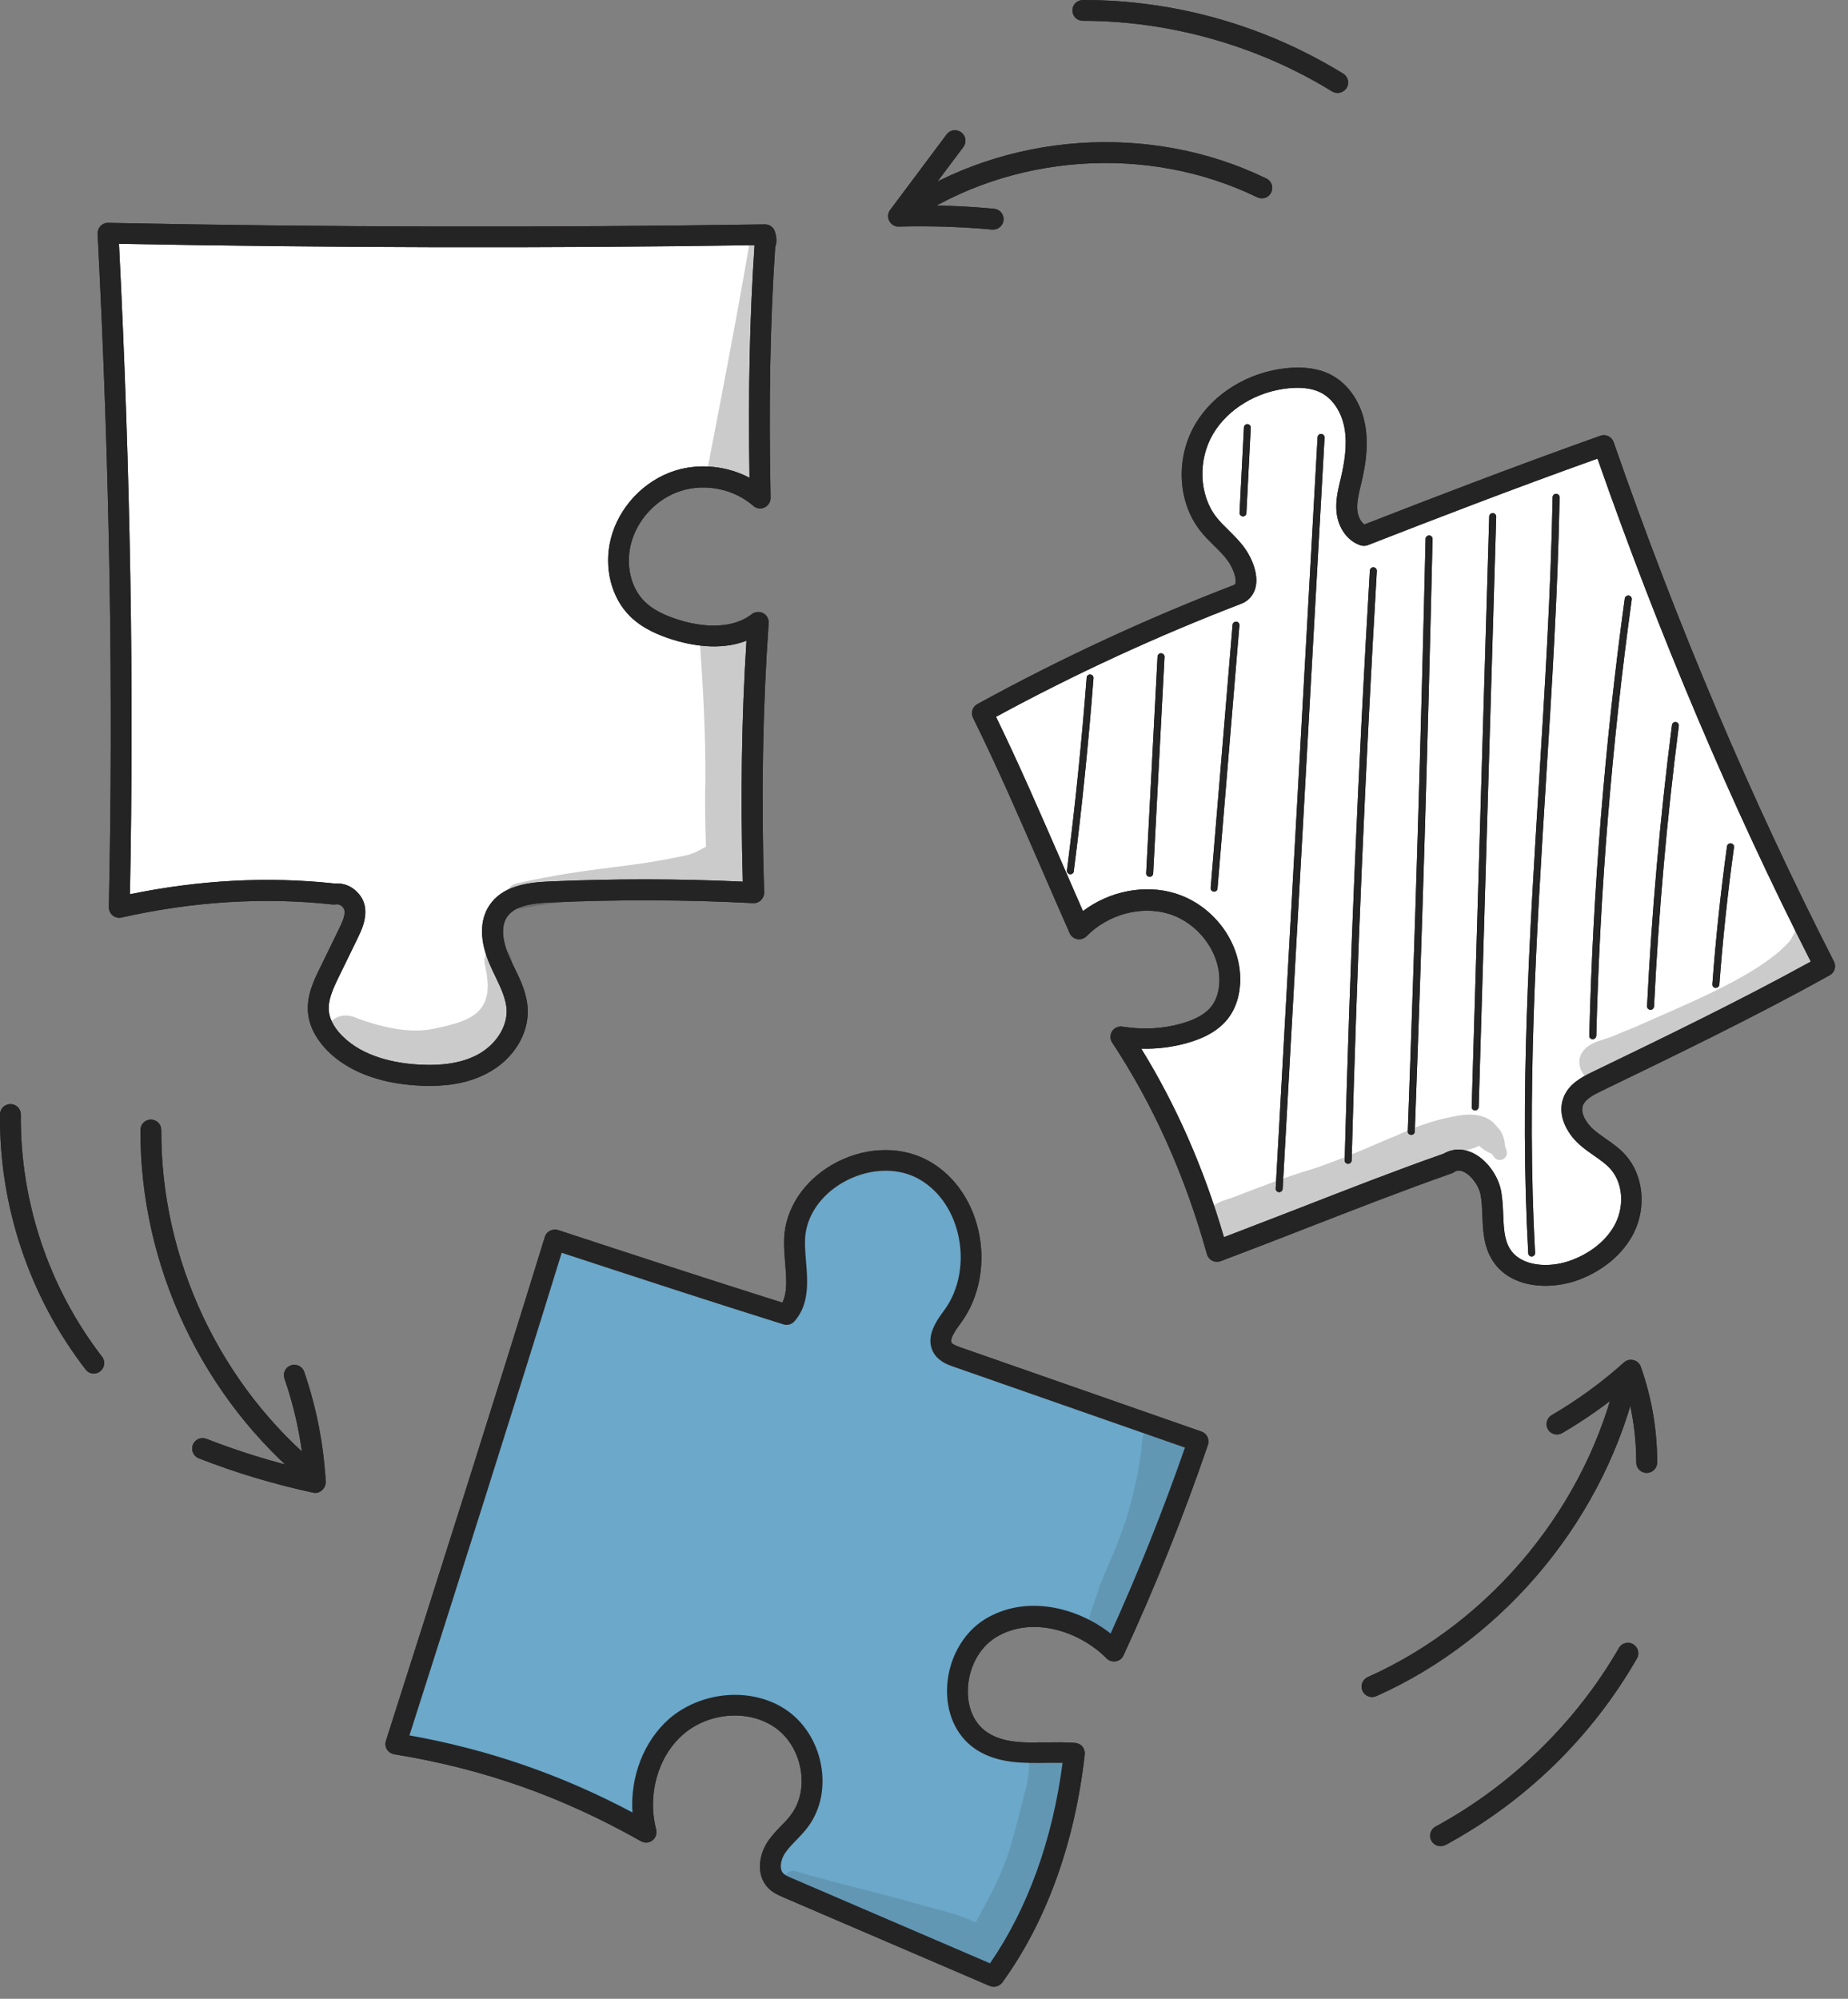 <svg width="135" height="146" viewBox="0 0 135 146" fill="none" xmlns="http://www.w3.org/2000/svg">
<rect x="0" y="0" width="135" height="146" fill="#808080" stroke="none"/>
<path d="M23.012 108.63C22.842 108.63 22.672 108.57 22.532 108.46C14.812 102.18 10.222 92.49 10.262 82.54C10.262 82.12 10.602 81.78 11.022 81.78C11.442 81.78 11.782 82.12 11.782 82.54C11.742 92.04 16.122 101.28 23.492 107.27C23.822 107.54 23.872 108.01 23.602 108.34C23.452 108.53 23.232 108.63 23.012 108.63Z" fill="#252424"/>
<path d="M23.032 109.05C22.982 109.05 22.922 109.04 22.872 109.03C20.032 108.42 17.221 107.58 14.521 106.52C14.132 106.37 13.931 105.92 14.091 105.53C14.242 105.14 14.681 104.95 15.082 105.1C17.392 106 19.782 106.75 22.201 107.31C22.002 105.06 21.521 102.84 20.782 100.7C20.642 100.3 20.852 99.87 21.252 99.73C21.651 99.6 22.081 99.8 22.221 100.2C23.111 102.79 23.642 105.49 23.791 108.23C23.802 108.47 23.701 108.7 23.521 108.85C23.381 108.99 23.212 109.05 23.032 109.05Z" fill="#252424"/>
<path d="M100.232 123.96C99.942 123.96 99.662 123.79 99.532 123.51C99.362 123.13 99.532 122.68 99.922 122.5C109.012 118.44 116.012 109.89 118.182 100.17C118.272 99.76 118.682 99.5 119.092 99.59C119.502 99.68 119.762 100.09 119.672 100.5C117.402 110.68 110.072 119.64 100.552 123.89C100.442 123.93 100.342 123.96 100.232 123.96Z" fill="#252424"/>
<path d="M120.292 107.59C119.872 107.59 119.532 107.25 119.532 106.83C119.532 104.99 119.282 103.17 118.772 101.41C117.322 102.63 115.752 103.72 114.122 104.68C113.762 104.89 113.292 104.77 113.082 104.41C112.872 104.05 112.992 103.58 113.352 103.37C115.232 102.27 117.012 100.98 118.632 99.52C118.822 99.35 119.082 99.29 119.332 99.35C119.582 99.41 119.772 99.59 119.862 99.83C120.662 102.09 121.062 104.44 121.062 106.84C121.052 107.25 120.712 107.59 120.292 107.59Z" fill="#252424"/>
<path d="M66.031 16.34C65.791 16.34 65.551 16.22 65.401 16C65.161 15.65 65.261 15.18 65.601 14.94C73.441 9.65 84.001 8.9 92.511 13.04C92.891 13.22 93.051 13.68 92.861 14.06C92.681 14.44 92.221 14.6 91.841 14.41C83.811 10.51 73.851 11.21 66.451 16.21C66.331 16.3 66.181 16.34 66.031 16.34Z" fill="#252424"/>
<path d="M72.552 16.77C72.532 16.77 72.502 16.77 72.482 16.77C70.222 16.56 67.932 16.49 65.662 16.55C65.372 16.57 65.102 16.4 64.962 16.14C64.832 15.88 64.852 15.57 65.032 15.33L69.152 9.82C69.402 9.48 69.882 9.41 70.222 9.67C70.562 9.92 70.632 10.4 70.372 10.74L67.182 15C67.222 15 67.262 15 67.292 15C69.072 15 70.852 15.08 72.622 15.25C73.042 15.29 73.352 15.66 73.312 16.08C73.272 16.47 72.942 16.77 72.552 16.77Z" fill="#252424"/>
<path d="M97.712 6.79C97.572 6.79 97.442 6.75 97.312 6.68C91.922 3.35 85.462 1.52 79.122 1.52C79.112 1.52 79.112 1.52 79.102 1.52C78.682 1.52 78.342 1.18 78.342 0.76C78.342 0.33 78.682 0 79.132 0C85.842 0 92.402 1.86 98.122 5.38C98.482 5.6 98.592 6.07 98.372 6.43C98.212 6.66 97.962 6.79 97.712 6.79Z" fill="#252424"/>
<path d="M105.232 134.85C104.962 134.85 104.702 134.71 104.562 134.45C104.362 134.08 104.502 133.62 104.872 133.42C110.382 130.44 115.142 125.81 118.262 120.38C118.472 120.01 118.942 119.89 119.302 120.1C119.662 120.31 119.792 120.78 119.582 121.14C116.272 126.9 111.432 131.61 105.592 134.77C105.482 134.82 105.352 134.85 105.232 134.85Z" fill="#252424"/>
<path d="M6.852 100.33C6.622 100.33 6.402 100.23 6.252 100.03C2.152 94.72 -0.068 88.1 0.002 81.4C0.002 80.98 0.342 80.65 0.762 80.65C0.762 80.65 0.762 80.65 0.772 80.65C1.192 80.65 1.532 81 1.522 81.42C1.462 87.78 3.572 94.06 7.452 99.1C7.712 99.43 7.652 99.91 7.312 100.17C7.182 100.28 7.012 100.33 6.852 100.33Z" fill="#252424"/>
<path d="M8.102 16.87C9.182 33.32 9.442 49.83 8.982 66.38C13.682 65.06 18.602 64.57 23.472 64.95C24.112 65 24.802 65.09 25.272 65.53C25.812 66.05 25.862 66.93 25.612 67.64C25.362 68.35 24.882 68.95 24.462 69.58C23.842 70.51 23.322 71.55 23.262 72.67C23.122 75.1 25.202 77.2 27.522 77.93C29.842 78.66 32.342 78.33 34.942 77.55C36.862 76.85 38.012 74.51 37.382 72.56C37.102 71.69 36.532 70.94 36.202 70.08C35.652 68.66 35.892 66.87 37.062 65.9C38.142 65 39.672 64.97 41.082 64.99C45.782 65.05 50.482 65.12 55.032 65.11C54.802 58.61 54.912 52.11 55.342 45.38C54.322 46.27 52.932 46.68 51.582 46.63C50.232 46.58 48.912 46.1 47.762 45.4C46.972 44.92 46.222 44.31 45.792 43.49C45.262 42.5 45.262 41.31 45.392 40.2C45.562 38.79 45.992 37.31 47.072 36.38C47.582 35.94 48.192 35.65 48.812 35.39C49.942 34.91 51.132 34.49 52.362 34.52C53.592 34.54 54.872 35.08 55.612 36.29C55.352 31.69 55.082 27.07 55.602 22.49C55.802 20.75 56.112 19.01 55.582 17.42C54.402 17.01 53.122 17.07 51.872 17.12C38.942 17.7 25.982 18.03 13.072 17.23C11.322 17.12 9.612 17 8.102 16.87Z" fill="white"/>
<g opacity="0.129">
<path d="M55.751 18.48C55.741 17.93 55.911 17.27 55.461 16.85C55.321 16.7 55.141 16.61 54.961 16.57C54.551 18.93 54.141 21.3 53.701 23.65C53.041 27.25 52.341 30.84 51.651 34.43C51.911 34.79 52.381 35.01 52.841 34.94C53.241 35.91 54.711 36.13 55.291 35.12C55.401 34.89 55.471 34.65 55.471 34.4C55.471 34.41 55.471 34.41 55.471 34.42C55.471 34.41 55.471 34.4 55.471 34.39C55.471 34.36 55.471 34.34 55.471 34.31C55.471 34.28 55.471 34.25 55.471 34.22C55.471 34.13 55.481 34.04 55.491 33.95C55.521 33.64 55.571 33.13 55.521 32.95C55.281 29.32 55.231 24.68 55.521 21.99C55.681 20.82 55.701 19.65 55.751 18.48Z" fill="#252424"/>
</g>
<g opacity="0.129">
<path d="M54.572 63.31C54.572 63.27 54.562 63.24 54.562 63.2C54.362 60.78 54.412 58.35 54.492 55.92C54.442 53.04 54.772 50.17 54.962 47.3C54.932 45.87 53.392 45.49 52.542 46.14C51.932 45.89 51.122 46.33 51.142 47.06C51.372 50.42 51.552 53.78 51.532 57.15C51.472 58.72 51.532 60.29 51.572 61.85C50.752 62.28 51.022 62.17 50.332 62.43C45.702 63.47 43.542 63.25 37.712 64.53C36.532 64.87 37.012 66.64 38.212 66.34C41.412 65.69 44.782 65.69 48.422 65.21C49.502 65.1 50.602 64.98 51.622 64.56C51.642 64.64 51.652 64.72 51.682 64.8C51.852 65.28 52.352 65.49 52.822 65.43C53.442 65.63 54.202 65.43 54.532 64.81C54.742 64.47 54.762 64.07 54.672 63.69C54.612 63.52 54.582 63.37 54.572 63.31Z" fill="#252424"/>
</g>
<g opacity="0.129">
<path d="M37.532 71C37.422 70.53 37.432 69.97 37.142 69.57C36.772 69.01 35.842 69.09 35.522 69.67C35.362 69.96 35.362 70.27 35.452 70.58C35.602 71.4 35.552 71.04 35.612 71.68C35.652 71.83 35.612 72.33 35.602 72.53C35.312 74.13 34.182 74.62 31.762 75.13C30.312 75.45 28.422 75.28 25.722 74.24C23.652 73.72 22.812 76.74 24.862 77.37C27.082 78.14 29.472 78.9 31.842 78.52C33.432 78.25 34.952 77.42 36.132 76.32C37.462 74.94 37.842 72.86 37.532 71Z" fill="#252424"/>
</g>
<path d="M31.382 79.32C31.082 79.32 30.772 79.31 30.462 79.29C27.662 79.12 25.402 78.24 23.922 76.75C23.342 76.16 22.622 75.21 22.502 73.99C22.382 72.74 22.932 71.6 23.382 70.69L24.762 67.86C25.012 67.34 25.222 66.88 25.162 66.5C25.142 66.38 25.052 66.25 24.932 66.16C24.842 66.1 24.702 66.03 24.532 66.06C24.462 66.07 24.382 66.07 24.312 66.07C19.312 65.52 14.122 65.84 8.882 67.02C8.652 67.07 8.412 67.02 8.232 66.87C8.052 66.72 7.952 66.5 7.952 66.26C8.292 50.52 8.022 34.44 7.132 17.08C7.122 16.87 7.202 16.66 7.342 16.51C7.492 16.36 7.682 16.27 7.902 16.28C23.822 16.6 39.962 16.63 55.872 16.39C56.212 16.38 56.512 16.6 56.612 16.93C56.752 17.37 56.752 17.74 56.632 18.03C56.262 23.51 56.152 29.34 56.292 36.36C56.302 36.66 56.122 36.94 55.852 37.07C55.582 37.2 55.252 37.15 55.032 36.95C53.622 35.72 51.552 35.29 49.762 35.85C47.972 36.41 46.532 37.95 46.082 39.77C45.702 41.32 46.092 42.95 47.082 43.93C47.632 44.48 48.422 44.91 49.562 45.27C50.592 45.6 53.172 46.21 54.922 44.86C55.162 44.68 55.482 44.65 55.752 44.79C56.022 44.93 56.172 45.22 56.152 45.51C55.712 51.79 55.602 58.22 55.822 65.18C55.832 65.39 55.742 65.6 55.592 65.75C55.442 65.9 55.242 65.98 55.022 65.97C50.092 65.71 45.092 65.7 40.162 65.92C38.862 65.98 37.592 66.15 37.032 66.99C36.452 67.86 36.892 69.2 37.212 69.91C37.322 70.16 37.442 70.41 37.562 70.65C38.032 71.61 38.512 72.61 38.552 73.76C38.612 75.58 37.472 77.39 35.642 78.37C34.462 79.01 33.062 79.32 31.382 79.32ZM24.622 64.53C25.042 64.53 25.462 64.66 25.812 64.92C26.272 65.25 26.582 65.74 26.662 66.26C26.792 67.14 26.412 67.94 26.132 68.52L24.752 71.35C24.292 72.29 23.952 73.08 24.022 73.84C24.092 74.61 24.592 75.26 25.002 75.67C26.532 77.21 28.862 77.66 30.552 77.76C32.362 77.87 33.792 77.63 34.902 77.03C36.202 76.33 37.042 75.04 37.012 73.81C36.982 72.98 36.592 72.17 36.182 71.31C36.052 71.05 35.932 70.79 35.812 70.52C35.032 68.76 35.012 67.25 35.752 66.13C36.692 64.73 38.462 64.46 40.082 64.39C44.792 64.18 49.552 64.18 54.262 64.4C54.092 58.22 54.172 52.43 54.532 46.8C52.562 47.57 50.372 47.11 49.102 46.71C48.232 46.43 46.972 45.96 46.012 45C44.652 43.65 44.102 41.45 44.612 39.39C45.182 37.07 47.032 35.1 49.312 34.38C51.092 33.82 53.102 34.03 54.752 34.9C54.652 28.48 54.772 23.04 55.122 17.91C39.722 18.14 24.112 18.1 8.692 17.81C9.532 34.53 9.792 50.1 9.492 65.32C14.542 64.28 19.542 64.01 24.382 64.53C24.462 64.53 24.542 64.53 24.622 64.53ZM55.462 17.14C55.462 17.15 55.462 17.15 55.462 17.14C55.462 17.15 55.462 17.15 55.462 17.14Z" fill="#252424"/>
<g opacity="0.129">
<path d="M55.751 18.48C55.741 17.93 55.911 17.27 55.461 16.85C55.321 16.7 55.141 16.61 54.961 16.57C54.551 18.93 54.141 21.3 53.701 23.65C53.041 27.25 52.341 30.84 51.651 34.43C51.911 34.79 52.381 35.01 52.841 34.94C53.241 35.91 54.711 36.13 55.291 35.12C55.401 34.89 55.471 34.65 55.471 34.4C55.471 34.41 55.471 34.41 55.471 34.42C55.471 34.41 55.471 34.4 55.471 34.39C55.471 34.36 55.471 34.34 55.471 34.31C55.471 34.28 55.471 34.25 55.471 34.22C55.471 34.13 55.481 34.04 55.491 33.95C55.521 33.64 55.571 33.13 55.521 32.95C55.281 29.32 55.231 24.68 55.521 21.99C55.681 20.82 55.701 19.65 55.751 18.48Z" fill="#252424"/>
</g>
<g opacity="0.129">
<path d="M54.572 63.31C54.572 63.27 54.562 63.24 54.562 63.2C54.362 60.78 54.412 58.35 54.492 55.92C54.442 53.04 54.772 50.17 54.962 47.3C54.932 45.87 53.392 45.49 52.542 46.14C51.932 45.89 51.122 46.33 51.142 47.06C51.372 50.42 51.552 53.78 51.532 57.15C51.472 58.72 51.532 60.29 51.572 61.85C50.752 62.28 51.022 62.17 50.332 62.43C45.702 63.47 43.542 63.25 37.712 64.53C36.532 64.87 37.012 66.64 38.212 66.34C41.412 65.69 44.782 65.69 48.422 65.21C49.502 65.1 50.602 64.98 51.622 64.56C51.642 64.64 51.652 64.72 51.682 64.8C51.852 65.28 52.352 65.49 52.822 65.43C53.442 65.63 54.202 65.43 54.532 64.81C54.742 64.47 54.762 64.07 54.672 63.69C54.612 63.52 54.582 63.37 54.572 63.31Z" fill="#252424"/>
</g>
<g opacity="0.129">
<path d="M37.532 71C37.422 70.53 37.432 69.97 37.142 69.57C36.772 69.01 35.842 69.09 35.522 69.67C35.362 69.96 35.362 70.27 35.452 70.58C35.602 71.4 35.552 71.04 35.612 71.68C35.652 71.83 35.612 72.33 35.602 72.53C35.312 74.13 34.182 74.62 31.762 75.13C30.312 75.45 28.422 75.28 25.722 74.24C23.652 73.72 22.812 76.74 24.862 77.37C27.082 78.14 29.472 78.9 31.842 78.52C33.432 78.25 34.952 77.42 36.132 76.32C37.462 74.94 37.842 72.86 37.532 71Z" fill="#252424"/>
</g>
<path d="M31.382 79.32C31.082 79.32 30.772 79.31 30.462 79.29C27.662 79.12 25.402 78.24 23.922 76.75C23.342 76.16 22.622 75.21 22.502 73.99C22.382 72.74 22.932 71.6 23.382 70.69L24.762 67.86C25.012 67.34 25.222 66.88 25.162 66.5C25.142 66.38 25.052 66.25 24.932 66.16C24.842 66.1 24.702 66.03 24.532 66.06C24.462 66.07 24.382 66.07 24.312 66.07C19.312 65.52 14.122 65.84 8.882 67.02C8.652 67.07 8.412 67.02 8.232 66.87C8.052 66.72 7.952 66.5 7.952 66.26C8.292 50.52 8.022 34.44 7.132 17.08C7.122 16.87 7.202 16.66 7.342 16.51C7.492 16.36 7.682 16.27 7.902 16.28C23.822 16.6 39.962 16.63 55.872 16.39C56.212 16.38 56.512 16.6 56.612 16.93C56.752 17.37 56.752 17.74 56.632 18.03C56.262 23.51 56.152 29.34 56.292 36.36C56.302 36.66 56.122 36.94 55.852 37.07C55.582 37.2 55.252 37.15 55.032 36.95C53.622 35.72 51.552 35.29 49.762 35.85C47.972 36.41 46.532 37.95 46.082 39.77C45.702 41.32 46.092 42.95 47.082 43.93C47.632 44.48 48.422 44.91 49.562 45.27C50.592 45.6 53.172 46.21 54.922 44.86C55.162 44.68 55.482 44.65 55.752 44.79C56.022 44.93 56.172 45.22 56.152 45.51C55.712 51.79 55.602 58.22 55.822 65.18C55.832 65.39 55.742 65.6 55.592 65.75C55.442 65.9 55.242 65.98 55.022 65.97C50.092 65.71 45.092 65.7 40.162 65.92C38.862 65.98 37.592 66.15 37.032 66.99C36.452 67.86 36.892 69.2 37.212 69.91C37.322 70.16 37.442 70.41 37.562 70.65C38.032 71.61 38.512 72.61 38.552 73.76C38.612 75.58 37.472 77.39 35.642 78.37C34.462 79.01 33.062 79.32 31.382 79.32ZM24.622 64.53C25.042 64.53 25.462 64.66 25.812 64.92C26.272 65.25 26.582 65.74 26.662 66.26C26.792 67.14 26.412 67.94 26.132 68.52L24.752 71.35C24.292 72.29 23.952 73.08 24.022 73.84C24.092 74.61 24.592 75.26 25.002 75.67C26.532 77.21 28.862 77.66 30.552 77.76C32.362 77.87 33.792 77.63 34.902 77.03C36.202 76.33 37.042 75.04 37.012 73.81C36.982 72.98 36.592 72.17 36.182 71.31C36.052 71.05 35.932 70.79 35.812 70.52C35.032 68.76 35.012 67.25 35.752 66.13C36.692 64.73 38.462 64.46 40.082 64.39C44.792 64.18 49.552 64.18 54.262 64.4C54.092 58.22 54.172 52.43 54.532 46.8C52.562 47.57 50.372 47.11 49.102 46.71C48.232 46.43 46.972 45.96 46.012 45C44.652 43.65 44.102 41.45 44.612 39.39C45.182 37.07 47.032 35.1 49.312 34.38C51.092 33.82 53.102 34.03 54.752 34.9C54.652 28.48 54.772 23.04 55.122 17.91C39.722 18.14 24.112 18.1 8.692 17.81C9.532 34.53 9.792 50.1 9.492 65.32C14.542 64.28 19.542 64.01 24.382 64.53C24.462 64.53 24.542 64.53 24.622 64.53ZM55.462 17.14C55.462 17.15 55.462 17.15 55.462 17.14C55.462 17.15 55.462 17.15 55.462 17.14Z" fill="#252424"/>
<path d="M79.041 67.74C77.571 62.11 73.891 57.29 72.191 51.54C76.681 49.19 81.281 47.05 85.971 45.14C86.941 44.74 87.911 44.36 88.881 43.97C89.571 43.7 90.331 43.36 90.651 42.69C90.921 42.11 90.791 41.4 90.461 40.84C90.131 40.29 89.631 39.86 89.061 39.35C87.141 37.8 86.531 34.94 87.341 32.61C88.151 30.28 90.201 28.49 92.531 27.67C94.041 27.14 95.871 27.02 97.091 28.05C97.401 28.31 97.661 28.63 97.881 28.97C98.871 30.47 99.281 32.34 98.991 34.12C98.841 35.02 98.521 35.91 98.531 36.83C98.541 37.75 99.001 38.75 99.991 39.19C105.381 36.66 110.931 34.48 116.821 32.84C118.411 35.25 119.311 38.04 120.291 40.76C123.041 48.37 126.531 55.68 130.021 62.98C131.091 65.22 132.161 67.46 133.061 69.8C133.121 70.32 132.661 70.75 132.241 71.06C127.511 74.55 121.791 76.36 116.641 79.18C116.191 79.43 115.731 79.69 115.421 80.1C115.101 80.5 114.961 81.09 115.371 81.46C115.241 82.23 115.771 82.97 116.391 83.44C117.011 83.92 117.741 84.25 118.301 84.79C119.241 85.71 119.561 87.17 119.241 88.44C118.921 89.72 118.021 90.81 116.921 91.52C115.811 92.23 114.511 92.6 113.201 92.74C112.181 92.85 111.051 92.81 110.271 92.14C109.351 91.35 109.241 89.99 109.191 88.78C109.141 87.57 109.021 86.21 108.091 85.43C107.311 84.78 106.051 84.78 105.351 85.47C99.881 87.18 94.491 89.15 89.211 91.33C88.591 90.74 88.321 89.87 88.051 89.06C86.531 84.41 84.341 80.02 82.001 75.73C83.621 76.1 85.381 75.91 86.841 75.1C88.291 74.29 89.411 72.86 89.731 71.23C89.781 70.96 89.821 70.67 89.781 70.4C89.731 70.06 89.571 69.75 89.411 69.45C88.851 68.45 88.131 67.52 87.221 66.82C86.311 66.12 85.201 65.65 84.051 65.61C83.331 65.58 82.611 65.72 81.931 65.94C80.831 66.28 79.821 66.83 79.041 67.74Z" fill="white"/>
<path d="M78.191 63.86C78.181 63.86 78.171 63.86 78.161 63.86C78.021 63.84 77.921 63.71 77.941 63.58C78.541 58.92 79.021 54.18 79.381 49.5C79.391 49.36 79.501 49.26 79.651 49.27C79.791 49.28 79.891 49.4 79.881 49.54C79.521 54.23 79.041 58.98 78.441 63.65C78.431 63.77 78.321 63.86 78.191 63.86Z" fill="#252424"/>
<path d="M83.981 64.05H83.971C83.831 64.04 83.721 63.92 83.731 63.78L84.561 47.96C84.571 47.82 84.691 47.7 84.831 47.72C84.971 47.73 85.081 47.85 85.071 47.99L84.241 63.81C84.231 63.95 84.111 64.05 83.981 64.05Z" fill="#252424"/>
<path d="M88.691 65.13C88.681 65.13 88.681 65.13 88.671 65.13C88.531 65.12 88.431 65 88.441 64.86L90.041 45.64C90.051 45.5 90.181 45.41 90.311 45.41C90.451 45.42 90.551 45.54 90.541 45.68L88.941 64.9C88.941 65.03 88.821 65.13 88.691 65.13Z" fill="#252424"/>
<path d="M90.801 37.72H90.791C90.651 37.71 90.541 37.59 90.551 37.45L90.871 31.22C90.881 31.08 90.991 30.98 91.121 30.98H91.131C91.271 30.99 91.381 31.11 91.371 31.25L91.051 37.48C91.051 37.62 90.931 37.72 90.801 37.72Z" fill="#252424"/>
<path d="M93.441 87.08H93.431C93.291 87.07 93.181 86.95 93.191 86.81L96.251 31.94C96.261 31.8 96.371 31.69 96.521 31.7C96.661 31.71 96.771 31.83 96.761 31.97L93.701 86.84C93.691 86.97 93.581 87.08 93.441 87.08Z" fill="#252424"/>
<path d="M98.481 85.01C98.331 85.01 98.221 84.89 98.231 84.75C98.611 70.44 99.221 55.95 100.071 41.68C100.081 41.54 100.191 41.43 100.341 41.44C100.481 41.45 100.591 41.57 100.581 41.71C99.741 55.98 99.121 70.46 98.741 84.77C98.731 84.9 98.621 85.01 98.481 85.01Z" fill="#252424"/>
<path d="M103.091 82.9C102.941 82.89 102.831 82.78 102.841 82.64C103.371 68.26 103.811 53.7 104.141 39.36C104.141 39.22 104.251 39.12 104.401 39.11C104.541 39.11 104.651 39.23 104.651 39.37C104.321 53.71 103.891 68.28 103.351 82.66C103.341 82.8 103.231 82.9 103.091 82.9Z" fill="#252424"/>
<path d="M107.761 81.11C107.751 81.11 107.751 81.11 107.761 81.11C107.611 81.11 107.501 80.99 107.511 80.85L108.791 37.73C108.791 37.59 108.901 37.49 109.051 37.48C109.191 37.48 109.301 37.6 109.301 37.74L108.021 80.86C108.011 81 107.891 81.11 107.761 81.11Z" fill="#252424"/>
<path d="M111.891 91.78C111.761 91.78 111.641 91.68 111.641 91.54C111.001 80.06 111.731 68.39 112.431 57.1C112.851 50.29 113.291 43.25 113.421 36.32C113.421 36.18 113.541 36.07 113.671 36.07C113.671 36.07 113.671 36.07 113.681 36.07C113.821 36.07 113.931 36.19 113.931 36.33C113.801 43.27 113.361 50.31 112.931 57.13C112.231 68.4 111.511 80.06 112.141 91.51C112.151 91.65 112.041 91.77 111.901 91.78H111.891Z" fill="#252424"/>
<path d="M116.351 75.91C116.341 75.91 116.351 75.91 116.351 75.91C116.201 75.91 116.091 75.79 116.101 75.65C116.371 65.01 117.241 54.27 118.691 43.72C118.711 43.58 118.841 43.49 118.981 43.5C119.121 43.52 119.221 43.65 119.201 43.79C117.751 54.31 116.881 65.04 116.611 75.66C116.601 75.8 116.481 75.91 116.351 75.91Z" fill="#252424"/>
<path d="M120.571 73.76H120.561C120.421 73.75 120.311 73.63 120.321 73.49C120.661 66.66 121.271 59.75 122.141 52.96C122.161 52.82 122.291 52.72 122.421 52.74C122.561 52.76 122.661 52.89 122.641 53.02C121.771 59.8 121.161 66.69 120.831 73.51C120.821 73.66 120.711 73.76 120.571 73.76Z" fill="#252424"/>
<path d="M125.342 72.16C125.332 72.16 125.332 72.16 125.322 72.16C125.182 72.15 125.082 72.03 125.092 71.89C125.342 68.54 125.702 65.15 126.162 61.82C126.182 61.68 126.312 61.59 126.452 61.6C126.592 61.62 126.692 61.75 126.672 61.89C126.212 65.21 125.852 68.59 125.602 71.93C125.582 72.06 125.472 72.16 125.342 72.16Z" fill="#252424"/>
<g opacity="0.129">
<path d="M107.711 81.45C107.721 81.45 107.721 81.45 107.731 81.45C107.791 81.46 107.851 81.46 107.911 81.47C107.841 81.47 107.751 81.45 107.711 81.45Z" fill="#252424"/>
</g>
<g opacity="0.129">
<path d="M109.941 83.68C109.921 83.29 109.801 82.89 109.581 82.56C109.481 82.44 109.481 82.43 109.571 82.55C109.791 82.82 109.091 81.95 109.291 82.23C109.381 82.35 109.371 82.34 109.281 82.21C108.971 81.8 108.481 81.56 107.981 81.48C107.971 81.48 107.971 81.48 107.951 81.47C107.941 81.47 107.921 81.47 107.911 81.46C107.931 81.46 107.941 81.47 107.961 81.47C107.881 81.46 107.811 81.44 107.731 81.44C107.161 81.37 106.591 81.47 106.031 81.59C104.641 81.85 103.321 82.34 102.041 82.94C100.961 83.35 98.941 84.34 96.011 85.35C94.111 85.91 92.261 86.62 90.421 87.33C89.691 87.65 88.741 87.73 88.311 88.48C87.591 89.63 88.781 91.19 90.081 90.79C93.821 89.49 97.631 88.38 101.241 86.73C102.001 86.51 105.551 84.7 106.831 84.11C106.841 84.11 106.841 84.11 106.851 84.1C107.201 83.96 107.591 83.93 107.921 83.75C107.961 83.73 108.011 83.71 108.051 83.69C108.291 83.92 108.571 84.11 108.881 84.24C108.861 84.23 108.841 84.22 108.831 84.22C108.871 84.24 108.951 84.27 108.991 84.29C109.041 84.35 109.081 84.42 109.121 84.48C109.251 84.72 109.591 84.81 109.821 84.66C110.341 84.32 109.911 83.78 109.941 83.68Z" fill="#252424"/>
</g>
<g opacity="0.129">
<path d="M132.481 68.31C132.311 67.85 132.171 67.37 132.051 66.9C131.841 66.93 131.641 67.01 131.481 67.17C131.201 67.42 131.211 67.8 131.091 68.13C130.691 68.9 130.811 68.68 130.101 69.39C127.581 71.65 122.631 73.58 119.501 75C119.171 75.13 118.461 75.43 118.241 75.51C117.371 75.97 116.151 76 115.581 76.87C114.901 77.95 116.021 79.41 117.241 79.03C121.011 77.67 124.601 75.87 128.001 73.76C129.771 72.63 131.761 71.53 132.741 69.59C132.781 69.5 132.821 69.4 132.861 69.3C132.731 68.97 132.601 68.64 132.481 68.31Z" fill="#252424"/>
</g>
<path d="M112.891 93.92C111.381 93.92 109.881 93.4 109.031 92.07C108.381 91.04 108.331 89.89 108.291 88.78C108.271 88.27 108.251 87.78 108.171 87.33C108.051 86.61 107.471 85.83 106.891 85.58C106.551 85.43 106.351 85.53 106.221 85.62C106.171 85.66 106.111 85.69 106.041 85.71C102.541 86.94 98.961 88.34 95.511 89.68C93.441 90.49 91.291 91.32 89.171 92.12C88.971 92.19 88.751 92.18 88.561 92.09C88.371 91.99 88.231 91.82 88.171 91.62C86.581 85.9 84.251 80.7 81.251 76.16C81.081 75.91 81.081 75.58 81.241 75.33C81.401 75.08 81.701 74.94 82.001 74.99C83.531 75.23 84.951 75.15 86.321 74.76C87.381 74.46 88.101 74.04 88.531 73.47C88.891 72.99 89.091 72.3 89.081 71.54C89.061 69.46 87.491 67.41 85.411 66.76C83.381 66.13 80.951 66.78 79.381 68.38C79.201 68.56 78.951 68.64 78.701 68.6C78.451 68.55 78.241 68.39 78.141 68.16C77.461 66.63 76.811 65.12 76.161 63.63C74.471 59.74 72.871 56.06 71.081 52.43C70.901 52.06 71.041 51.62 71.401 51.43C77.411 48.13 83.711 45.2 90.121 42.74C90.211 42.7 90.231 42.67 90.251 42.62C90.351 42.29 90.101 41.53 89.701 40.97C89.421 40.58 89.071 40.23 88.691 39.86C88.351 39.52 87.991 39.17 87.681 38.77C86.011 36.64 85.871 33.43 87.331 30.96C88.651 28.73 91.211 27.17 94.001 26.89C95.301 26.76 96.411 26.93 97.291 27.41C98.551 28.09 99.471 29.48 99.741 31.13C99.991 32.62 99.731 34.08 99.441 35.31L99.391 35.51C99.241 36.15 99.101 36.75 99.161 37.3C99.201 37.67 99.371 38.1 99.671 38.31C104.411 36.46 110.591 34.08 116.911 31.83C117.101 31.76 117.311 31.77 117.491 31.86C117.671 31.95 117.811 32.1 117.881 32.3C122.521 45.67 127.941 58.43 133.971 70.23C134.161 70.6 134.021 71.04 133.661 71.24C128.261 74.24 122.531 77.01 116.991 79.69C116.381 79.98 115.821 80.29 115.641 80.73C115.421 81.29 115.871 82.03 116.391 82.49C116.661 82.73 116.971 82.94 117.291 83.17C117.801 83.53 118.331 83.89 118.771 84.4C120.041 85.84 120.291 88.16 119.361 90.04C118.571 91.63 117.011 92.92 115.061 93.58C114.401 93.79 113.651 93.92 112.891 93.92ZM106.561 83.97C106.861 83.97 107.181 84.04 107.481 84.17C108.541 84.62 109.461 85.84 109.671 87.07C109.761 87.62 109.791 88.18 109.811 88.72C109.851 89.67 109.881 90.57 110.321 91.25C111.121 92.5 113.081 92.63 114.601 92.12C116.161 91.59 117.411 90.58 118.021 89.35C118.681 88.01 118.531 86.38 117.651 85.39C117.321 85.02 116.891 84.72 116.431 84.4C116.081 84.16 115.731 83.91 115.391 83.61C114.521 82.84 113.701 81.48 114.231 80.14C114.611 79.19 115.481 78.71 116.331 78.3C121.631 75.74 127.101 73.09 132.281 70.24C126.461 58.78 121.221 46.43 116.701 33.5C110.511 35.71 104.511 38.03 99.921 39.82C99.761 39.88 99.581 39.89 99.411 39.84C98.461 39.54 97.761 38.59 97.641 37.43C97.551 36.61 97.731 35.86 97.901 35.13L97.951 34.93C98.201 33.84 98.431 32.57 98.231 31.34C98.031 30.15 97.401 29.17 96.551 28.71C95.941 28.38 95.131 28.26 94.131 28.36C91.811 28.59 89.701 29.87 88.621 31.69C87.491 33.6 87.591 36.16 88.861 37.78C89.121 38.11 89.421 38.41 89.751 38.73C90.151 39.13 90.571 39.54 90.931 40.04C91.471 40.8 91.991 42.03 91.691 43.01C91.531 43.52 91.171 43.92 90.651 44.11C84.531 46.46 78.521 49.23 72.761 52.36C74.441 55.81 75.951 59.3 77.551 62.97C78.061 64.15 78.581 65.34 79.111 66.55C81.041 65.09 83.631 64.57 85.861 65.26C88.591 66.11 90.581 68.72 90.601 71.48C90.611 72.25 90.461 73.38 89.751 74.34C89.121 75.18 88.131 75.79 86.741 76.18C85.651 76.49 84.531 76.63 83.371 76.6C85.921 80.73 87.951 85.35 89.411 90.37C91.271 89.66 93.141 88.93 94.961 88.23C98.401 86.89 101.961 85.5 105.461 84.27C105.791 84.08 106.171 83.97 106.561 83.97Z" fill="#252424"/>
<path d="M78.191 63.86C78.181 63.86 78.171 63.86 78.161 63.86C78.021 63.84 77.921 63.71 77.941 63.58C78.541 58.92 79.021 54.18 79.381 49.5C79.391 49.36 79.501 49.26 79.651 49.27C79.791 49.28 79.891 49.4 79.881 49.54C79.521 54.23 79.041 58.98 78.441 63.65C78.431 63.77 78.321 63.86 78.191 63.86Z" fill="#252424"/>
<path d="M83.981 64.05H83.971C83.831 64.04 83.721 63.92 83.731 63.78L84.561 47.96C84.571 47.82 84.691 47.7 84.831 47.72C84.971 47.73 85.081 47.85 85.071 47.99L84.241 63.81C84.231 63.95 84.111 64.05 83.981 64.05Z" fill="#252424"/>
<path d="M88.691 65.13C88.681 65.13 88.681 65.13 88.671 65.13C88.531 65.12 88.431 65 88.441 64.86L90.041 45.64C90.051 45.5 90.181 45.41 90.311 45.41C90.451 45.42 90.551 45.54 90.541 45.68L88.941 64.9C88.941 65.03 88.821 65.13 88.691 65.13Z" fill="#252424"/>
<path d="M90.801 37.72H90.791C90.651 37.71 90.541 37.59 90.551 37.45L90.871 31.22C90.881 31.08 90.991 30.98 91.121 30.98H91.131C91.271 30.99 91.381 31.11 91.371 31.25L91.051 37.48C91.051 37.62 90.931 37.72 90.801 37.72Z" fill="#252424"/>
<path d="M93.441 87.08H93.431C93.291 87.07 93.181 86.95 93.191 86.81L96.251 31.94C96.261 31.8 96.371 31.69 96.521 31.7C96.661 31.71 96.771 31.83 96.761 31.97L93.701 86.84C93.691 86.97 93.581 87.08 93.441 87.08Z" fill="#252424"/>
<path d="M98.481 85.01C98.331 85.01 98.221 84.89 98.231 84.75C98.611 70.44 99.221 55.95 100.071 41.68C100.081 41.54 100.191 41.43 100.341 41.44C100.481 41.45 100.591 41.57 100.581 41.71C99.741 55.98 99.121 70.46 98.741 84.77C98.731 84.9 98.621 85.01 98.481 85.01Z" fill="#252424"/>
<path d="M103.091 82.9C102.941 82.89 102.831 82.78 102.841 82.64C103.371 68.26 103.811 53.7 104.141 39.36C104.141 39.22 104.251 39.12 104.401 39.11C104.541 39.11 104.651 39.23 104.651 39.37C104.321 53.71 103.891 68.28 103.351 82.66C103.341 82.8 103.231 82.9 103.091 82.9Z" fill="#252424"/>
<path d="M107.761 81.11C107.751 81.11 107.751 81.11 107.761 81.11C107.611 81.11 107.501 80.99 107.511 80.85L108.791 37.73C108.791 37.59 108.901 37.49 109.051 37.48C109.191 37.48 109.301 37.6 109.301 37.74L108.021 80.86C108.011 81 107.891 81.11 107.761 81.11Z" fill="#252424"/>
<path d="M111.891 91.78C111.761 91.78 111.641 91.68 111.641 91.54C111.001 80.06 111.731 68.39 112.431 57.1C112.851 50.29 113.291 43.25 113.421 36.32C113.421 36.18 113.541 36.07 113.671 36.07C113.671 36.07 113.671 36.07 113.681 36.07C113.821 36.07 113.931 36.19 113.931 36.33C113.801 43.27 113.361 50.31 112.931 57.13C112.231 68.4 111.511 80.06 112.141 91.51C112.151 91.65 112.041 91.77 111.901 91.78H111.891Z" fill="#252424"/>
<path d="M116.351 75.91C116.341 75.91 116.351 75.91 116.351 75.91C116.201 75.91 116.091 75.79 116.101 75.65C116.371 65.01 117.241 54.27 118.691 43.72C118.711 43.58 118.841 43.49 118.981 43.5C119.121 43.52 119.221 43.65 119.201 43.79C117.751 54.31 116.881 65.04 116.611 75.66C116.601 75.8 116.481 75.91 116.351 75.91Z" fill="#252424"/>
<path d="M120.571 73.76H120.561C120.421 73.75 120.311 73.63 120.321 73.49C120.661 66.66 121.271 59.75 122.141 52.96C122.161 52.82 122.291 52.72 122.421 52.74C122.561 52.76 122.661 52.89 122.641 53.02C121.771 59.8 121.161 66.69 120.831 73.51C120.821 73.66 120.711 73.76 120.571 73.76Z" fill="#252424"/>
<path d="M125.342 72.16C125.332 72.16 125.332 72.16 125.322 72.16C125.182 72.15 125.082 72.03 125.092 71.89C125.342 68.54 125.702 65.15 126.162 61.82C126.182 61.68 126.312 61.59 126.452 61.6C126.592 61.62 126.692 61.75 126.672 61.89C126.212 65.21 125.852 68.59 125.602 71.93C125.582 72.06 125.472 72.16 125.342 72.16Z" fill="#252424"/>
<g opacity="0.129">
<path d="M107.711 81.45C107.721 81.45 107.721 81.45 107.731 81.45C107.791 81.46 107.851 81.46 107.911 81.47C107.841 81.47 107.751 81.45 107.711 81.45Z" fill="#252424"/>
</g>
<g opacity="0.129">
<path d="M109.941 83.68C109.921 83.29 109.801 82.89 109.581 82.56C109.481 82.44 109.481 82.43 109.571 82.55C109.791 82.82 109.091 81.95 109.291 82.23C109.381 82.35 109.371 82.34 109.281 82.21C108.971 81.8 108.481 81.56 107.981 81.48C107.971 81.48 107.971 81.48 107.951 81.47C107.941 81.47 107.921 81.47 107.911 81.46C107.931 81.46 107.941 81.47 107.961 81.47C107.881 81.46 107.811 81.44 107.731 81.44C107.161 81.37 106.591 81.47 106.031 81.59C104.641 81.85 103.321 82.34 102.041 82.94C100.961 83.35 98.941 84.34 96.011 85.35C94.111 85.91 92.261 86.62 90.421 87.33C89.691 87.65 88.741 87.73 88.311 88.48C87.591 89.63 88.781 91.19 90.081 90.79C93.821 89.49 97.631 88.38 101.241 86.73C102.001 86.51 105.551 84.7 106.831 84.11C106.841 84.11 106.841 84.11 106.851 84.1C107.201 83.96 107.591 83.93 107.921 83.75C107.961 83.73 108.011 83.71 108.051 83.69C108.291 83.92 108.571 84.11 108.881 84.24C108.861 84.23 108.841 84.22 108.831 84.22C108.871 84.24 108.951 84.27 108.991 84.29C109.041 84.35 109.081 84.42 109.121 84.48C109.251 84.72 109.591 84.81 109.821 84.66C110.341 84.32 109.911 83.78 109.941 83.68Z" fill="#252424"/>
</g>
<g opacity="0.129">
<path d="M132.481 68.31C132.311 67.85 132.171 67.37 132.051 66.9C131.841 66.93 131.641 67.01 131.481 67.17C131.201 67.42 131.211 67.8 131.091 68.13C130.691 68.9 130.811 68.68 130.101 69.39C127.581 71.65 122.631 73.58 119.501 75C119.171 75.13 118.461 75.43 118.241 75.51C117.371 75.97 116.151 76 115.581 76.87C114.901 77.95 116.021 79.41 117.241 79.03C121.011 77.67 124.601 75.87 128.001 73.76C129.771 72.63 131.761 71.53 132.741 69.59C132.781 69.5 132.821 69.4 132.861 69.3C132.731 68.97 132.601 68.64 132.481 68.31Z" fill="#252424"/>
</g>
<path d="M112.891 93.92C111.381 93.92 109.881 93.4 109.031 92.07C108.381 91.04 108.331 89.89 108.291 88.78C108.271 88.27 108.251 87.78 108.171 87.33C108.051 86.61 107.471 85.83 106.891 85.58C106.551 85.43 106.351 85.53 106.221 85.62C106.171 85.66 106.111 85.69 106.041 85.71C102.541 86.94 98.961 88.34 95.511 89.68C93.441 90.49 91.291 91.32 89.171 92.12C88.971 92.19 88.751 92.18 88.561 92.09C88.371 91.99 88.231 91.82 88.171 91.62C86.581 85.9 84.251 80.7 81.251 76.16C81.081 75.91 81.081 75.58 81.241 75.33C81.401 75.08 81.701 74.94 82.001 74.99C83.531 75.23 84.951 75.15 86.321 74.76C87.381 74.46 88.101 74.04 88.531 73.47C88.891 72.99 89.091 72.3 89.081 71.54C89.061 69.46 87.491 67.41 85.411 66.76C83.381 66.13 80.951 66.78 79.381 68.38C79.201 68.56 78.951 68.64 78.701 68.6C78.451 68.55 78.241 68.39 78.141 68.16C77.461 66.63 76.811 65.12 76.161 63.63C74.471 59.74 72.871 56.06 71.081 52.43C70.901 52.06 71.041 51.62 71.401 51.43C77.411 48.13 83.711 45.2 90.121 42.74C90.211 42.7 90.231 42.67 90.251 42.62C90.351 42.29 90.101 41.53 89.701 40.97C89.421 40.58 89.071 40.23 88.691 39.86C88.351 39.52 87.991 39.17 87.681 38.77C86.011 36.64 85.871 33.43 87.331 30.96C88.651 28.73 91.211 27.17 94.001 26.89C95.301 26.76 96.411 26.93 97.291 27.41C98.551 28.09 99.471 29.48 99.741 31.13C99.991 32.62 99.731 34.08 99.441 35.31L99.391 35.51C99.241 36.15 99.101 36.75 99.161 37.3C99.201 37.67 99.371 38.1 99.671 38.31C104.411 36.46 110.591 34.08 116.911 31.83C117.101 31.76 117.311 31.77 117.491 31.86C117.671 31.95 117.811 32.1 117.881 32.3C122.521 45.67 127.941 58.43 133.971 70.23C134.161 70.6 134.021 71.04 133.661 71.24C128.261 74.24 122.531 77.01 116.991 79.69C116.381 79.98 115.821 80.29 115.641 80.73C115.421 81.29 115.871 82.03 116.391 82.49C116.661 82.73 116.971 82.94 117.291 83.17C117.801 83.53 118.331 83.89 118.771 84.4C120.041 85.84 120.291 88.16 119.361 90.04C118.571 91.63 117.011 92.92 115.061 93.58C114.401 93.79 113.651 93.92 112.891 93.92ZM106.561 83.97C106.861 83.97 107.181 84.04 107.481 84.17C108.541 84.62 109.461 85.84 109.671 87.07C109.761 87.62 109.791 88.18 109.811 88.72C109.851 89.67 109.881 90.57 110.321 91.25C111.121 92.5 113.081 92.63 114.601 92.12C116.161 91.59 117.411 90.58 118.021 89.35C118.681 88.01 118.531 86.38 117.651 85.39C117.321 85.02 116.891 84.72 116.431 84.4C116.081 84.16 115.731 83.91 115.391 83.61C114.521 82.84 113.701 81.48 114.231 80.14C114.611 79.19 115.481 78.71 116.331 78.3C121.631 75.74 127.101 73.09 132.281 70.24C126.461 58.78 121.221 46.43 116.701 33.5C110.511 35.71 104.511 38.03 99.921 39.82C99.761 39.88 99.581 39.89 99.411 39.84C98.461 39.54 97.761 38.59 97.641 37.43C97.551 36.61 97.731 35.86 97.901 35.13L97.951 34.93C98.201 33.84 98.431 32.57 98.231 31.34C98.031 30.15 97.401 29.17 96.551 28.71C95.941 28.38 95.131 28.26 94.131 28.36C91.811 28.59 89.701 29.87 88.621 31.69C87.491 33.6 87.591 36.16 88.861 37.78C89.121 38.11 89.421 38.41 89.751 38.73C90.151 39.13 90.571 39.54 90.931 40.04C91.471 40.8 91.991 42.03 91.691 43.01C91.531 43.52 91.171 43.92 90.651 44.11C84.531 46.46 78.521 49.23 72.761 52.36C74.441 55.81 75.951 59.3 77.551 62.97C78.061 64.15 78.581 65.34 79.111 66.55C81.041 65.09 83.631 64.57 85.861 65.26C88.591 66.11 90.581 68.72 90.601 71.48C90.611 72.25 90.461 73.38 89.751 74.34C89.121 75.18 88.131 75.79 86.741 76.18C85.651 76.49 84.531 76.63 83.371 76.6C85.921 80.73 87.951 85.35 89.411 90.37C91.271 89.66 93.141 88.93 94.961 88.23C98.401 86.89 101.961 85.5 105.461 84.27C105.791 84.08 106.171 83.97 106.561 83.97Z" fill="#252424"/>
<path d="M57.462 96.03C58.732 94.6 57.972 92.39 58.042 90.49C58.212 86.31 63.552 83.47 67.292 85.37C71.022 87.27 72.072 92.8 69.592 96.17C69.072 96.88 68.402 97.8 68.902 98.53C69.122 98.85 69.522 99 69.892 99.13C75.772 101.18 81.642 103.24 87.522 105.29C85.742 110.49 83.692 115.6 81.382 120.6C79.052 118.25 75.152 117.22 72.332 118.96C69.512 120.69 68.992 125.5 71.802 127.24C73.722 128.43 76.202 127.89 78.472 128.07C77.822 133.98 75.942 139.75 72.582 144.38C67.572 142.23 62.552 140.07 57.542 137.92C57.232 137.79 56.912 137.65 56.672 137.4C56.072 136.79 56.212 135.74 56.672 135.02C57.132 134.3 57.832 133.76 58.352 133.08C60.072 130.86 59.402 127.29 57.132 125.64C54.872 123.99 51.472 124.31 49.372 126.16C47.262 128.01 46.482 131.13 47.182 133.84C41.782 130.78 35.922 128.54 28.902 127.4C32.812 115.15 36.722 102.9 40.512 90.58C46.232 92.43 51.942 94.3 57.462 96.03Z" fill="#6BA8C9"/>
<g opacity="0.129">
<path d="M86.522 104.58C85.882 104.3 85.242 104 84.622 103.68C83.942 103.96 83.412 104.59 83.422 105.48C83.342 106.53 82.982 108.58 82.312 110.85C81.452 113.37 81.222 113.64 80.352 115.78C80.162 116.37 79.972 116.96 79.762 117.54C79.642 117.89 79.492 118.25 79.592 118.62C79.652 119.58 80.742 120.26 81.642 119.99C82.992 119.41 82.702 118.72 83.072 118.22C84.142 116.27 84.882 114.15 85.572 112.04C86.062 110.33 86.942 108.74 87.202 106.96C87.272 106.3 87.502 105.59 87.322 104.94C87.052 104.82 86.792 104.7 86.522 104.58Z" fill="#252424"/>
</g>
<g opacity="0.129">
<path d="M77.612 127.24C77.092 127.25 76.562 127.25 76.052 127.25C75.982 127.25 75.912 127.24 75.842 127.22C75.472 127.47 75.212 127.87 75.212 128.41C75.132 130.05 75.072 130.16 74.562 132.1C73.522 136.28 73.182 136.87 71.412 140.17C71.372 140.25 71.332 140.34 71.282 140.42C70.062 139.84 68.722 139.54 67.422 139.18C64.482 138.32 61.482 137.66 58.532 136.8C58.242 136.71 57.912 136.55 57.622 136.74C57.132 137.01 57.232 137.81 57.782 137.94C58.862 138.36 60.382 138.67 60.952 138.98C64.722 140.65 67.072 141.72 69.892 142.75C69.972 142.78 70.042 142.81 70.122 142.84C70.572 143.07 71.072 143.19 71.552 143.36C71.552 143.36 71.562 143.36 71.562 143.37C72.042 143.68 72.712 143.86 73.172 143.43C73.552 143.17 73.692 142.68 73.602 142.25C73.982 141.79 74.262 141.22 74.562 140.73C76.322 137.97 76.902 134.7 77.752 131.59C77.952 130.8 78.062 129.98 78.132 129.17C78.142 128.73 78.282 128.24 78.052 127.83C77.942 127.58 77.792 127.38 77.612 127.24Z" fill="#252424"/>
</g>
<path d="M72.592 145.12C72.492 145.12 72.392 145.1 72.292 145.06L57.252 138.6C56.912 138.45 56.482 138.27 56.132 137.92C55.212 136.98 55.442 135.54 56.032 134.6C56.342 134.12 56.712 133.73 57.082 133.35C57.332 133.1 57.562 132.86 57.752 132.6C58.412 131.75 58.682 130.62 58.512 129.41C58.332 128.11 57.662 126.95 56.692 126.24C54.772 124.84 51.782 125.04 49.882 126.71C48.062 128.31 47.272 131.09 47.932 133.63C48.012 133.93 47.902 134.24 47.662 134.43C47.422 134.62 47.092 134.64 46.822 134.49C41.042 131.22 35.312 129.2 28.802 128.14C28.582 128.1 28.392 127.98 28.272 127.79C28.152 127.6 28.132 127.37 28.192 127.16C32.032 115.13 35.992 102.7 39.802 90.35C39.862 90.15 40.002 89.99 40.182 89.9C40.362 89.81 40.572 89.79 40.772 89.85C46.192 91.63 51.782 93.46 57.152 95.15C57.532 94.4 57.452 93.37 57.362 92.29C57.312 91.69 57.262 91.07 57.282 90.46C57.372 88.33 58.672 86.32 60.752 85.1C62.952 83.81 65.592 83.65 67.632 84.69C69.522 85.65 70.912 87.51 71.452 89.79C72.032 92.21 71.562 94.77 70.202 96.62C69.892 97.04 69.332 97.81 69.522 98.09C69.612 98.22 69.932 98.33 70.142 98.41L87.772 104.57C88.172 104.71 88.372 105.14 88.242 105.54C86.462 110.75 84.382 115.93 82.072 120.92C81.972 121.15 81.762 121.31 81.512 121.35C81.262 121.39 81.012 121.31 80.842 121.14C78.902 119.17 75.392 117.97 72.732 119.61C71.502 120.37 70.702 121.91 70.702 123.55C70.702 124.9 71.252 126.01 72.212 126.6C73.382 127.33 74.882 127.3 76.462 127.28C77.142 127.27 77.852 127.26 78.542 127.31C78.752 127.33 78.942 127.42 79.072 127.58C79.202 127.74 79.262 127.94 79.242 128.15C78.522 134.61 76.442 140.37 73.212 144.82C73.062 145.01 72.832 145.12 72.592 145.12ZM53.692 123.8C55.102 123.8 56.482 124.2 57.592 125.01C58.892 125.96 59.782 127.49 60.022 129.19C60.252 130.81 59.872 132.35 58.962 133.53C58.712 133.85 58.442 134.13 58.182 134.4C57.852 134.74 57.552 135.05 57.322 135.4C57.032 135.86 56.912 136.53 57.222 136.84C57.362 136.98 57.612 137.09 57.852 137.19L72.322 143.41C75.062 139.43 76.892 134.4 77.622 128.77C77.252 128.76 76.872 128.77 76.482 128.77C74.752 128.79 72.962 128.82 71.412 127.86C69.992 126.98 69.182 125.4 69.182 123.51C69.182 121.36 70.272 119.31 71.942 118.28C74.922 116.45 78.682 117.39 81.132 119.32C83.142 114.89 84.962 110.33 86.562 105.74L69.652 99.83C69.252 99.69 68.662 99.48 68.282 98.94C67.472 97.76 68.412 96.47 68.982 95.7C70.082 94.21 70.452 92.12 69.982 90.13C69.542 88.28 68.442 86.79 66.952 86.03C65.372 85.23 63.292 85.37 61.532 86.4C59.892 87.36 58.882 88.89 58.812 90.5C58.792 91.01 58.832 91.56 58.882 92.14C59.002 93.61 59.142 95.27 58.032 96.52C57.832 96.74 57.522 96.83 57.232 96.74C51.922 95.08 46.402 93.27 41.032 91.51C37.382 103.34 33.592 115.23 29.912 126.76C35.672 127.79 41.032 129.64 46.202 132.39C46.032 129.79 47.022 127.19 48.882 125.55C50.212 124.4 51.972 123.8 53.692 123.8Z" fill="#252424"/>
<path d="M57.462 96.03C58.732 94.6 57.972 92.39 58.042 90.49C58.212 86.31 63.552 83.47 67.292 85.37C71.022 87.27 72.072 92.8 69.592 96.17C69.072 96.88 68.402 97.8 68.902 98.53C69.122 98.85 69.522 99 69.892 99.13C75.772 101.18 81.642 103.24 87.522 105.29C85.742 110.49 83.692 115.6 81.382 120.6C79.052 118.25 75.152 117.22 72.332 118.96C69.512 120.69 68.992 125.5 71.802 127.24C73.722 128.43 76.202 127.89 78.472 128.07C77.822 133.98 75.942 139.75 72.582 144.38C67.572 142.23 62.552 140.07 57.542 137.92C57.232 137.79 56.912 137.65 56.672 137.4C56.072 136.79 56.212 135.74 56.672 135.02C57.132 134.3 57.832 133.76 58.352 133.08C60.072 130.86 59.402 127.29 57.132 125.64C54.872 123.99 51.472 124.31 49.372 126.16C47.262 128.01 46.482 131.13 47.182 133.84C41.782 130.78 35.922 128.54 28.902 127.4C32.812 115.15 36.722 102.9 40.512 90.58C46.232 92.43 51.942 94.3 57.462 96.03Z" fill="#6BA8C9"/>
<g opacity="0.129">
<path d="M86.522 104.58C85.882 104.3 85.242 104 84.622 103.68C83.942 103.96 83.412 104.59 83.422 105.48C83.342 106.53 82.982 108.58 82.312 110.85C81.452 113.37 81.222 113.64 80.352 115.78C80.162 116.37 79.972 116.96 79.762 117.54C79.642 117.89 79.492 118.25 79.592 118.62C79.652 119.58 80.742 120.26 81.642 119.99C82.992 119.41 82.702 118.72 83.072 118.22C84.142 116.27 84.882 114.15 85.572 112.04C86.062 110.33 86.942 108.74 87.202 106.96C87.272 106.3 87.502 105.59 87.322 104.94C87.052 104.82 86.792 104.7 86.522 104.58Z" fill="#252424"/>
</g>
<g opacity="0.129">
<path d="M77.612 127.24C77.092 127.25 76.562 127.25 76.052 127.25C75.982 127.25 75.912 127.24 75.842 127.22C75.472 127.47 75.212 127.87 75.212 128.41C75.132 130.05 75.072 130.16 74.562 132.1C73.522 136.28 73.182 136.87 71.412 140.17C71.372 140.25 71.332 140.34 71.282 140.42C70.062 139.84 68.722 139.54 67.422 139.18C64.482 138.32 61.482 137.66 58.532 136.8C58.242 136.71 57.912 136.55 57.622 136.74C57.132 137.01 57.232 137.81 57.782 137.94C58.862 138.36 60.382 138.67 60.952 138.98C64.722 140.65 67.072 141.72 69.892 142.75C69.972 142.78 70.042 142.81 70.122 142.84C70.572 143.07 71.072 143.19 71.552 143.36C71.552 143.36 71.562 143.36 71.562 143.37C72.042 143.68 72.712 143.86 73.172 143.43C73.552 143.17 73.692 142.68 73.602 142.25C73.982 141.79 74.262 141.22 74.562 140.73C76.322 137.97 76.902 134.7 77.752 131.59C77.952 130.8 78.062 129.98 78.132 129.17C78.142 128.73 78.282 128.24 78.052 127.83C77.942 127.58 77.792 127.38 77.612 127.24Z" fill="#252424"/>
</g>
<path d="M72.592 145.12C72.492 145.12 72.392 145.1 72.292 145.06L57.252 138.6C56.912 138.45 56.482 138.27 56.132 137.92C55.212 136.98 55.442 135.54 56.032 134.6C56.342 134.12 56.712 133.73 57.082 133.35C57.332 133.1 57.562 132.86 57.752 132.6C58.412 131.75 58.682 130.62 58.512 129.41C58.332 128.11 57.662 126.95 56.692 126.24C54.772 124.84 51.782 125.04 49.882 126.71C48.062 128.31 47.272 131.09 47.932 133.63C48.012 133.93 47.902 134.24 47.662 134.43C47.422 134.62 47.092 134.64 46.822 134.49C41.042 131.22 35.312 129.2 28.802 128.14C28.582 128.1 28.392 127.98 28.272 127.79C28.152 127.6 28.132 127.37 28.192 127.16C32.032 115.13 35.992 102.7 39.802 90.35C39.862 90.15 40.002 89.99 40.182 89.9C40.362 89.81 40.572 89.79 40.772 89.85C46.192 91.63 51.782 93.46 57.152 95.15C57.532 94.4 57.452 93.37 57.362 92.29C57.312 91.69 57.262 91.07 57.282 90.46C57.372 88.33 58.672 86.32 60.752 85.1C62.952 83.81 65.592 83.65 67.632 84.69C69.522 85.65 70.912 87.51 71.452 89.79C72.032 92.21 71.562 94.77 70.202 96.62C69.892 97.04 69.332 97.81 69.522 98.09C69.612 98.22 69.932 98.33 70.142 98.41L87.772 104.57C88.172 104.71 88.372 105.14 88.242 105.54C86.462 110.75 84.382 115.93 82.072 120.92C81.972 121.15 81.762 121.31 81.512 121.35C81.262 121.39 81.012 121.31 80.842 121.14C78.902 119.17 75.392 117.97 72.732 119.61C71.502 120.37 70.702 121.91 70.702 123.55C70.702 124.9 71.252 126.01 72.212 126.6C73.382 127.33 74.882 127.3 76.462 127.28C77.142 127.27 77.852 127.26 78.542 127.31C78.752 127.33 78.942 127.42 79.072 127.58C79.202 127.74 79.262 127.94 79.242 128.15C78.522 134.61 76.442 140.37 73.212 144.82C73.062 145.01 72.832 145.12 72.592 145.12ZM53.692 123.8C55.102 123.8 56.482 124.2 57.592 125.01C58.892 125.96 59.782 127.49 60.022 129.19C60.252 130.81 59.872 132.35 58.962 133.53C58.712 133.85 58.442 134.13 58.182 134.4C57.852 134.74 57.552 135.05 57.322 135.4C57.032 135.86 56.912 136.53 57.222 136.84C57.362 136.98 57.612 137.09 57.852 137.19L72.322 143.41C75.062 139.43 76.892 134.4 77.622 128.77C77.252 128.76 76.872 128.77 76.482 128.77C74.752 128.79 72.962 128.82 71.412 127.86C69.992 126.98 69.182 125.4 69.182 123.51C69.182 121.36 70.272 119.31 71.942 118.28C74.922 116.45 78.682 117.39 81.132 119.32C83.142 114.89 84.962 110.33 86.562 105.74L69.652 99.83C69.252 99.69 68.662 99.48 68.282 98.94C67.472 97.76 68.412 96.47 68.982 95.7C70.082 94.21 70.452 92.12 69.982 90.13C69.542 88.28 68.442 86.79 66.952 86.03C65.372 85.23 63.292 85.37 61.532 86.4C59.892 87.36 58.882 88.89 58.812 90.5C58.792 91.01 58.832 91.56 58.882 92.14C59.002 93.61 59.142 95.27 58.032 96.52C57.832 96.74 57.522 96.83 57.232 96.74C51.922 95.08 46.402 93.27 41.032 91.51C37.382 103.34 33.592 115.23 29.912 126.76C35.672 127.79 41.032 129.64 46.202 132.39C46.032 129.79 47.022 127.19 48.882 125.55C50.212 124.4 51.972 123.8 53.692 123.8Z" fill="#252424"/>
<path d="M23.012 108.63C22.842 108.63 22.672 108.57 22.532 108.46C14.812 102.18 10.222 92.49 10.262 82.54C10.262 82.12 10.602 81.78 11.022 81.78C11.442 81.78 11.782 82.12 11.782 82.54C11.742 92.04 16.122 101.28 23.492 107.27C23.822 107.54 23.872 108.01 23.602 108.34C23.452 108.53 23.232 108.63 23.012 108.63Z" fill="#252424"/>
<path d="M23.032 109.05C22.982 109.05 22.922 109.04 22.872 109.03C20.032 108.42 17.221 107.58 14.521 106.52C14.132 106.37 13.931 105.92 14.091 105.53C14.242 105.14 14.681 104.95 15.082 105.1C17.392 106 19.782 106.75 22.201 107.31C22.002 105.06 21.521 102.84 20.782 100.7C20.642 100.3 20.852 99.87 21.252 99.73C21.651 99.6 22.081 99.8 22.221 100.2C23.111 102.79 23.642 105.49 23.791 108.23C23.802 108.47 23.701 108.7 23.521 108.85C23.381 108.99 23.212 109.05 23.032 109.05Z" fill="#252424"/>
<path d="M100.232 123.96C99.942 123.96 99.662 123.79 99.532 123.51C99.362 123.13 99.532 122.68 99.922 122.5C109.012 118.44 116.012 109.89 118.182 100.17C118.272 99.76 118.682 99.5 119.092 99.59C119.502 99.68 119.762 100.09 119.672 100.5C117.402 110.68 110.072 119.64 100.552 123.89C100.442 123.93 100.342 123.96 100.232 123.96Z" fill="#252424"/>
<path d="M120.292 107.59C119.872 107.59 119.532 107.25 119.532 106.83C119.532 104.99 119.282 103.17 118.772 101.41C117.322 102.63 115.752 103.72 114.122 104.68C113.762 104.89 113.292 104.77 113.082 104.41C112.872 104.05 112.992 103.58 113.352 103.37C115.232 102.27 117.012 100.98 118.632 99.52C118.822 99.35 119.082 99.29 119.332 99.35C119.582 99.41 119.772 99.59 119.862 99.83C120.662 102.09 121.062 104.44 121.062 106.84C121.052 107.25 120.712 107.59 120.292 107.59Z" fill="#252424"/>
<path d="M66.031 16.34C65.791 16.34 65.551 16.22 65.401 16C65.161 15.65 65.261 15.18 65.601 14.94C73.441 9.65 84.001 8.9 92.511 13.04C92.891 13.22 93.051 13.68 92.861 14.06C92.681 14.44 92.221 14.6 91.841 14.41C83.811 10.51 73.851 11.21 66.451 16.21C66.331 16.3 66.181 16.34 66.031 16.34Z" fill="#252424"/>
<path d="M72.552 16.77C72.532 16.77 72.502 16.77 72.482 16.77C70.222 16.56 67.932 16.49 65.662 16.55C65.372 16.57 65.102 16.4 64.962 16.14C64.832 15.88 64.852 15.57 65.032 15.33L69.152 9.82C69.402 9.48 69.882 9.41 70.222 9.67C70.562 9.92 70.632 10.4 70.372 10.74L67.182 15C67.222 15 67.262 15 67.292 15C69.072 15 70.852 15.08 72.622 15.25C73.042 15.29 73.352 15.66 73.312 16.08C73.272 16.47 72.942 16.77 72.552 16.77Z" fill="#252424"/>
<path d="M97.712 6.79C97.572 6.79 97.442 6.75 97.312 6.68C91.922 3.35 85.462 1.52 79.122 1.52C79.112 1.52 79.112 1.52 79.102 1.52C78.682 1.52 78.342 1.18 78.342 0.76C78.342 0.33 78.682 0 79.132 0C85.842 0 92.402 1.86 98.122 5.38C98.482 5.6 98.592 6.07 98.372 6.43C98.212 6.66 97.962 6.79 97.712 6.79Z" fill="#252424"/>
<path d="M105.232 134.85C104.962 134.85 104.702 134.71 104.562 134.45C104.362 134.08 104.502 133.62 104.872 133.42C110.382 130.44 115.142 125.81 118.262 120.38C118.472 120.01 118.942 119.89 119.302 120.1C119.662 120.31 119.792 120.78 119.582 121.14C116.272 126.9 111.432 131.61 105.592 134.77C105.482 134.82 105.352 134.85 105.232 134.85Z" fill="#252424"/>
<path d="M6.852 100.33C6.622 100.33 6.402 100.23 6.252 100.03C2.152 94.72 -0.068 88.1 0.002 81.4C0.002 80.98 0.342 80.65 0.762 80.65C0.762 80.65 0.762 80.65 0.772 80.65C1.192 80.65 1.532 81 1.522 81.42C1.462 87.78 3.572 94.06 7.452 99.1C7.712 99.43 7.652 99.91 7.312 100.17C7.182 100.28 7.012 100.33 6.852 100.33Z" fill="#252424"/>
</svg>
